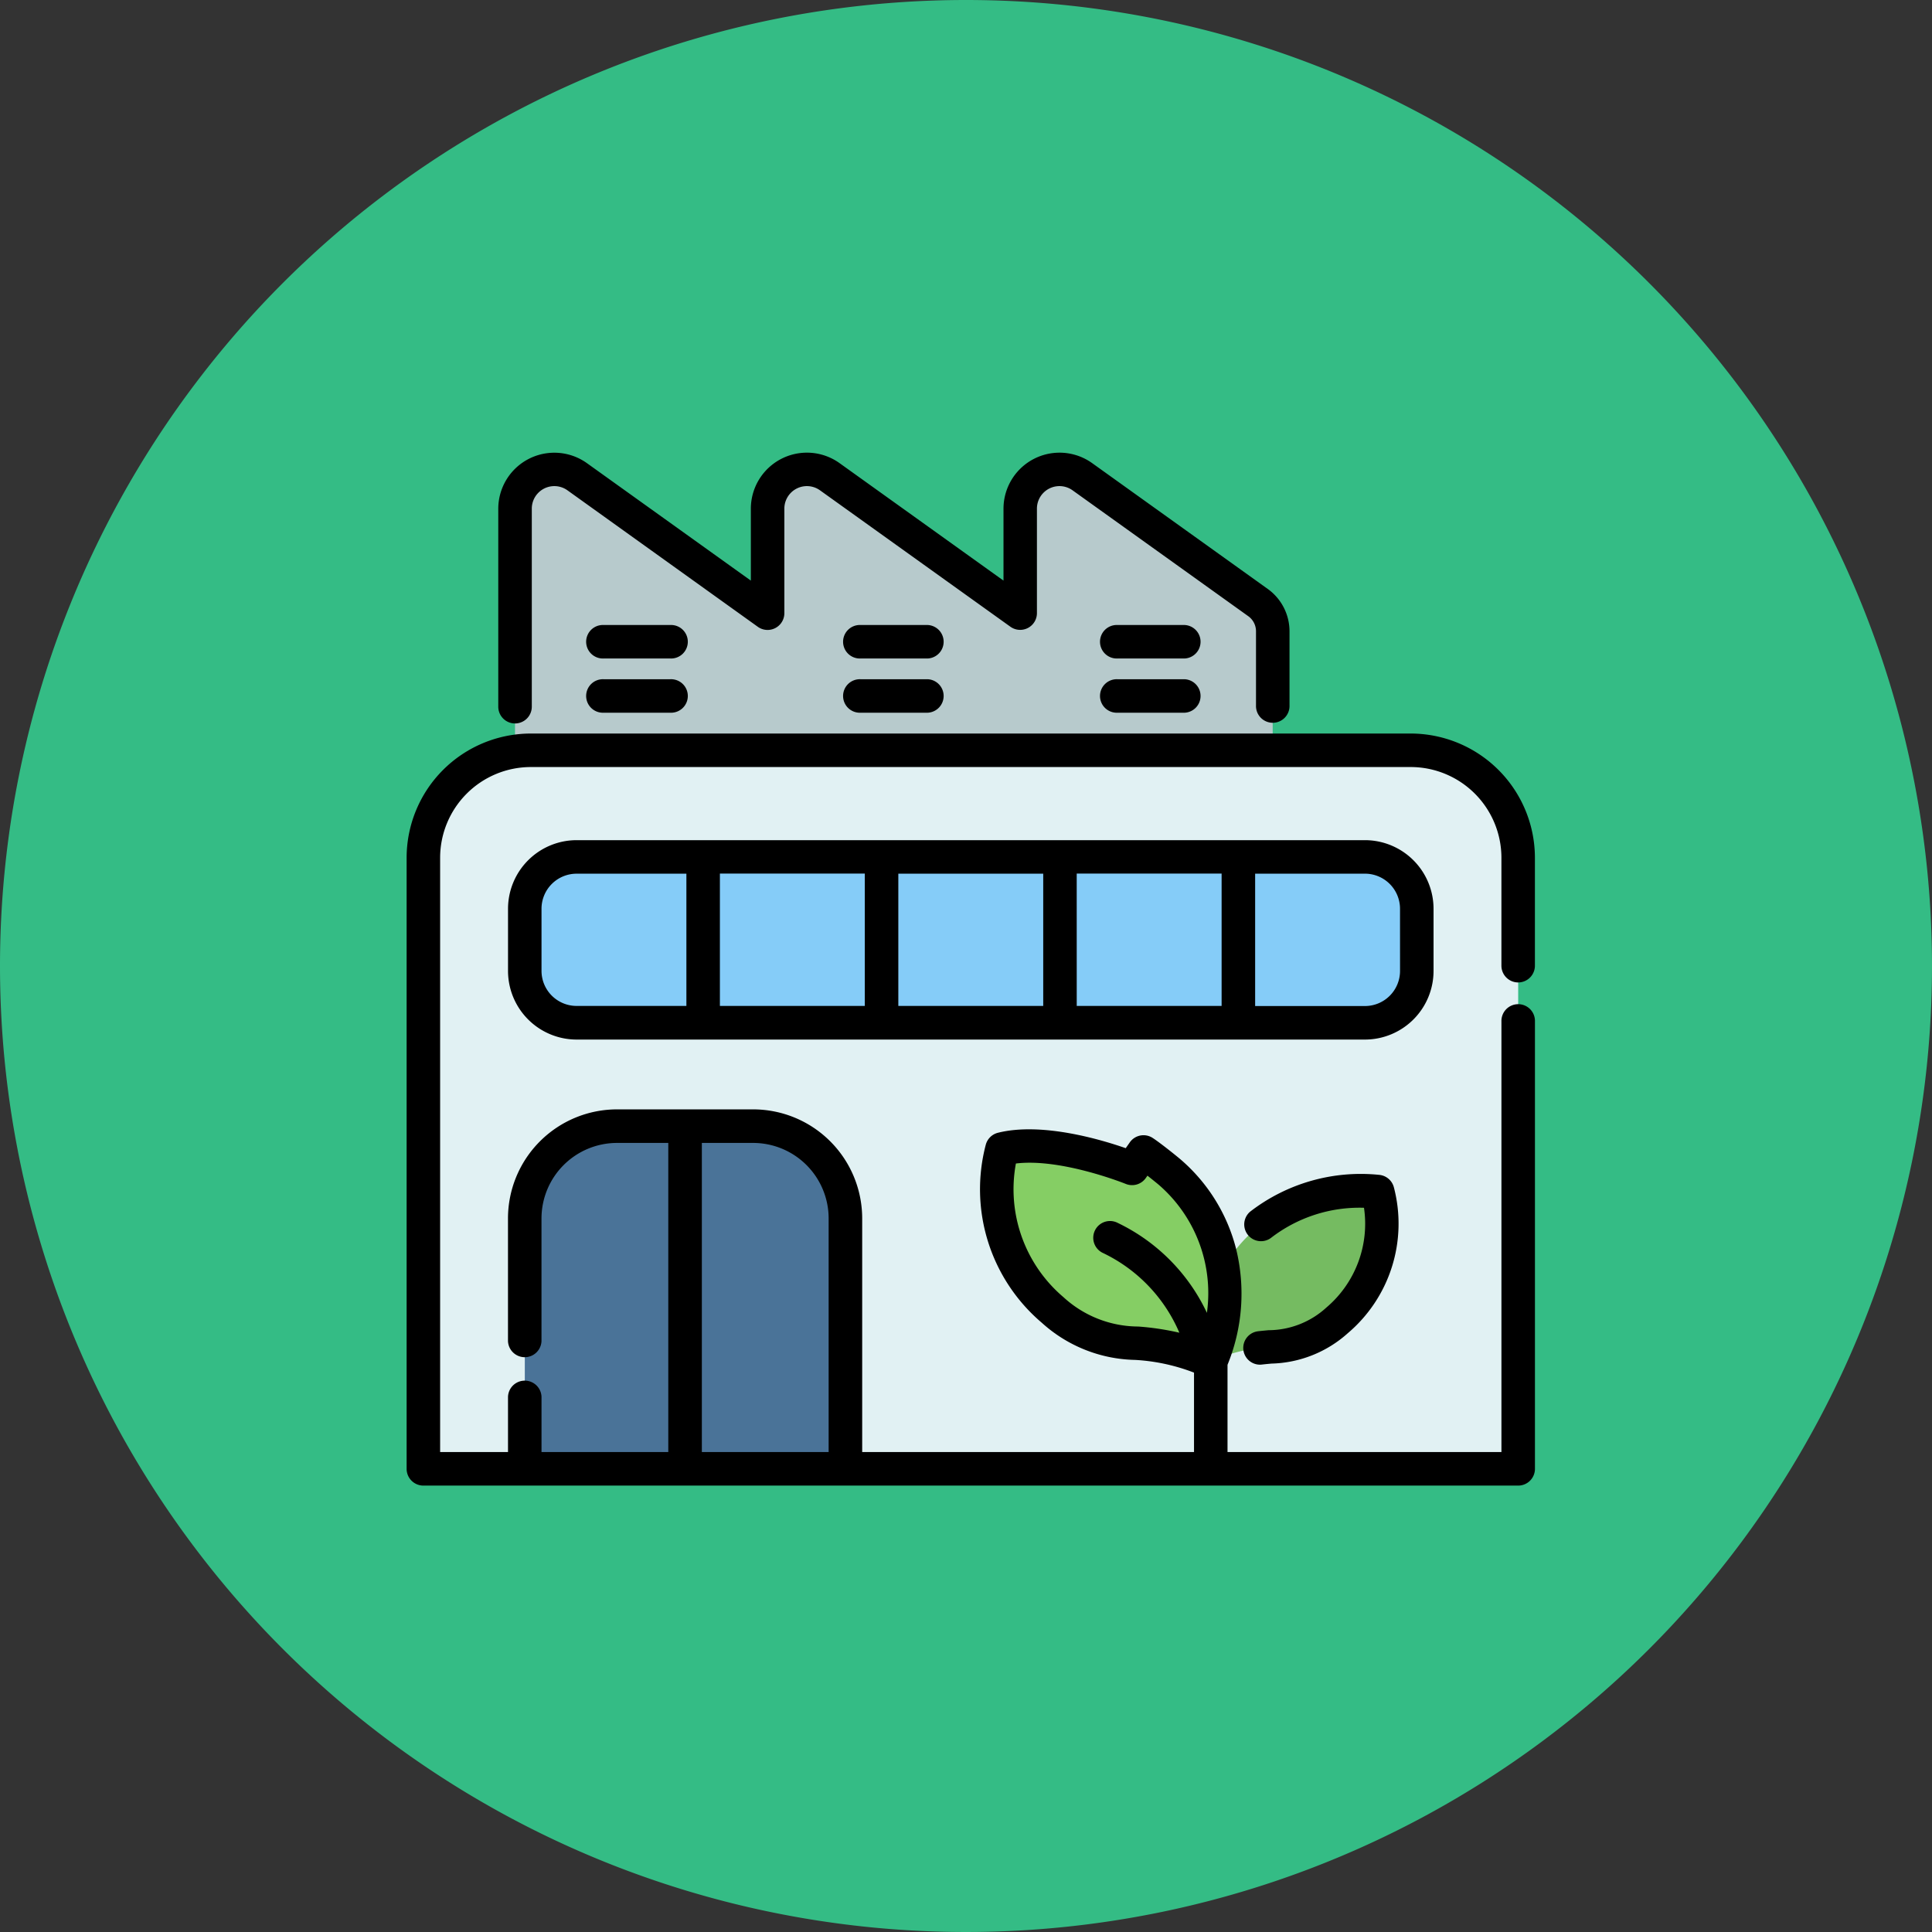 <svg xmlns="http://www.w3.org/2000/svg" width="105" height="105" viewBox="0 0 105 105">
  <rect x="0" y="0" width="105" height="105" fill="#333333" stroke="none"/>
  <g id="Grupo_969606" data-name="Grupo 969606" transform="translate(-401 -1217)">
    <path id="Trazado_726404" data-name="Trazado 726404" d="M52.5,0A52.5,52.5,0,1,1,0,52.5,52.5,52.5,0,0,1,52.5,0Z" transform="translate(401 1217)" fill="#34bc85"/>
    <g id="fabrica" transform="translate(423.099 1220.255)">
      <g id="Grupo_969604" data-name="Grupo 969604" transform="translate(0.911 22.253)">
        <path id="Trazado_722471" data-name="Trazado 722471" d="M89.7,47.124v-9.49a1.916,1.916,0,0,0-.8-1.558l-9.549-6.841a2.135,2.135,0,0,0-3.378,1.736V36.65L65.629,29.236a2.136,2.136,0,0,0-3.379,1.736V36.65L51.9,29.236a2.136,2.136,0,0,0-3.379,1.736V47.187" transform="translate(-43.542 -28.833)" fill="#b7cacc"/>
        <path id="Trazado_722472" data-name="Trazado 722472" d="M61.159,154.545H13.339A5.839,5.839,0,0,0,7.5,160.384V193.6H67V160.384A5.839,5.839,0,0,0,61.159,154.545Z" transform="translate(-7.5 -139.28)" fill="#e1f1f3"/>
        <path id="Trazado_722473" data-name="Trazado 722473" d="M65.287,322.828h-7.4a5.013,5.013,0,0,0-5.013,5.013v13.6H70.3v-13.6A5.013,5.013,0,0,0,65.287,322.828Z" transform="translate(-47.362 -287.129)" fill="#4a7398"/>
        <path id="Trazado_722474" data-name="Trazado 722474" d="M366.8,351.831a6.849,6.849,0,0,1-2.2,7c-2.6,2.19-3.764.807-6.874,2.243C356.344,357.742,359.666,351.275,366.8,351.831Z" transform="translate(-314.925 -312.581)" fill="#75bb61"/>
        <path id="Trazado_722475" data-name="Trazado 722475" d="M271.466,332.922s-4.292-1.747-7.07-1.052a8.56,8.56,0,0,0,2.755,8.748c3.248,2.737,4.7,1.009,8.592,2.8a8.831,8.831,0,0,0-2.258-10.317c-.3-.252-1.075-.871-1.4-1.075Z" transform="translate(-232.951 -294.93)" fill="#85ce64"/>
        <path id="Trazado_722476" data-name="Trazado 722476" d="M98.533,211.3H55.687a2.817,2.817,0,0,1-2.817-2.817V205.1a2.817,2.817,0,0,1,2.817-2.817H98.533a2.817,2.817,0,0,1,2.817,2.817v3.381A2.817,2.817,0,0,1,98.533,211.3Z" transform="translate(-47.361 -181.226)" fill="#85ccf8"/>
      </g>
      <g id="Grupo_969605" data-name="Grupo 969605" transform="translate(0 21.344)">
        <path id="Trazado_722477" data-name="Trazado 722477" d="M379,351.546a4.685,4.685,0,0,1-3.146,1.233c-.184.017-.372.035-.566.057a.911.911,0,0,0,.1,1.816.9.9,0,0,0,.1-.006c.181-.021.356-.037.528-.053a6.447,6.447,0,0,0,4.15-1.654,7.8,7.8,0,0,0,2.5-7.93.911.911,0,0,0-.809-.674,9.834,9.834,0,0,0-7,2,.911.911,0,0,0,1.13,1.428,7.872,7.872,0,0,1,5.056-1.638A5.969,5.969,0,0,1,379,351.546Z" transform="translate(-329.012 -305.084)"/>
        <path id="Trazado_722478" data-name="Trazado 722478" d="M41.934,36.063a.911.911,0,0,0,.911-.911V24.393a1.225,1.225,0,0,1,1.938-1L55.13,30.811a.911.911,0,0,0,1.441-.74V24.393a1.225,1.225,0,0,1,1.938-1l10.348,7.414a.911.911,0,0,0,1.441-.74V24.393a1.224,1.224,0,0,1,1.937-1l9.549,6.841a1.008,1.008,0,0,1,.42.817v4.034a.911.911,0,1,0,1.821,0V31.055a2.833,2.833,0,0,0-1.18-2.3L73.3,21.916a3.046,3.046,0,0,0-4.819,2.477V28.3L59.57,21.915a3.047,3.047,0,0,0-4.82,2.477V28.3l-8.907-6.382a3.047,3.047,0,0,0-4.82,2.477V35.152a.911.911,0,0,0,.911.911Z" transform="translate(-36.042 -21.344)"/>
        <path id="Trazado_722479" data-name="Trazado 722479" d="M60.409,160.578a.911.911,0,0,0,.911-.911V153.8a6.758,6.758,0,0,0-6.75-6.75H6.75A6.758,6.758,0,0,0,0,153.8v33.212a.911.911,0,0,0,.911.911h59.5a.911.911,0,0,0,.911-.911V162.7a.911.911,0,1,0-1.821,0V186.1H44.614v-4.742a10.215,10.215,0,0,0,.469-6.288,9.5,9.5,0,0,0-3.051-4.9c-.281-.237-1.111-.9-1.495-1.147a.911.911,0,0,0-1.235.247l-.22.315c-1.39-.484-4.588-1.427-6.947-.837a.911.911,0,0,0-.659.65,9.515,9.515,0,0,0,3.049,9.679,7.775,7.775,0,0,0,5.061,2.015,10.453,10.453,0,0,1,3.207.691V186.1H24.759V173.4a5.93,5.93,0,0,0-5.924-5.924h-7.4A5.93,5.93,0,0,0,5.509,173.4v6.664a.911.911,0,0,0,1.821,0V173.4a4.107,4.107,0,0,1,4.1-4.1h2.791v16.8H7.331V183.1a.911.911,0,0,0-1.821,0V186.1H1.821V153.8a4.934,4.934,0,0,1,4.929-4.929H54.57A4.934,4.934,0,0,1,59.5,153.8v5.871A.911.911,0,0,0,60.409,160.578ZM35.7,177.684a7.69,7.69,0,0,1-2.587-7.266c2.451-.3,5.911,1.085,5.971,1.109a.911.911,0,0,0,1.09-.322l.088-.126c.224.176.448.357.6.483a7.78,7.78,0,0,1,2.632,6.972,10.264,10.264,0,0,0-4.841-4.885.911.911,0,1,0-.8,1.636,8.5,8.5,0,0,1,4.144,4.329,14.669,14.669,0,0,0-2.235-.336A6.039,6.039,0,0,1,35.7,177.684ZM16.045,169.3h2.791a4.107,4.107,0,0,1,4.1,4.1V186.1H16.045V169.3Z" transform="translate(0 -131.783)"/>
        <path id="Trazado_722480" data-name="Trazado 722480" d="M95.672,201.9v-3.381a3.732,3.732,0,0,0-3.728-3.728H49.1a3.732,3.732,0,0,0-3.728,3.728V201.9a3.732,3.732,0,0,0,3.728,3.728H91.944A3.732,3.732,0,0,0,95.672,201.9Zm-29.088-5.287h7.875V203.8H66.584ZM64.762,203.8H56.887v-7.194h7.875Zm11.517-7.194h7.875V203.8H76.28ZM47.192,201.9v-3.381a1.908,1.908,0,0,1,1.906-1.906h5.968V203.8H49.1A1.908,1.908,0,0,1,47.192,201.9Zm46.659,0a1.908,1.908,0,0,1-1.906,1.906H85.976v-7.194h5.968a1.908,1.908,0,0,1,1.906,1.906Z" transform="translate(-39.861 -173.729)"/>
        <path id="Trazado_722481" data-name="Trazado 722481" d="M85.152,98.491H81.51a.911.911,0,1,0,0,1.821h3.643a.911.911,0,1,0,0-1.821Z" transform="translate(-70.812 -89.123)"/>
        <path id="Trazado_722482" data-name="Trazado 722482" d="M200.152,98.491H196.51a.911.911,0,1,0,0,1.821h3.643a.911.911,0,0,0,0-1.821Z" transform="translate(-171.848 -89.123)"/>
        <path id="Trazado_722483" data-name="Trazado 722483" d="M315.151,98.491h-3.643a.911.911,0,1,0,0,1.821h3.643a.911.911,0,0,0,0-1.821Z" transform="translate(-272.883 -89.123)"/>
        <path id="Trazado_722484" data-name="Trazado 722484" d="M85.152,122.768H81.51a.911.911,0,1,0,0,1.821h3.643a.911.911,0,1,0,0-1.821Z" transform="translate(-70.812 -110.453)"/>
        <path id="Trazado_722485" data-name="Trazado 722485" d="M200.152,122.768H196.51a.911.911,0,1,0,0,1.821h3.643a.911.911,0,0,0,0-1.821Z" transform="translate(-171.848 -110.453)"/>
        <path id="Trazado_722486" data-name="Trazado 722486" d="M315.151,122.768h-3.643a.911.911,0,1,0,0,1.821h3.643a.911.911,0,0,0,0-1.821Z" transform="translate(-272.883 -110.453)"/>
      </g>
    </g>
  </g>
</svg>
